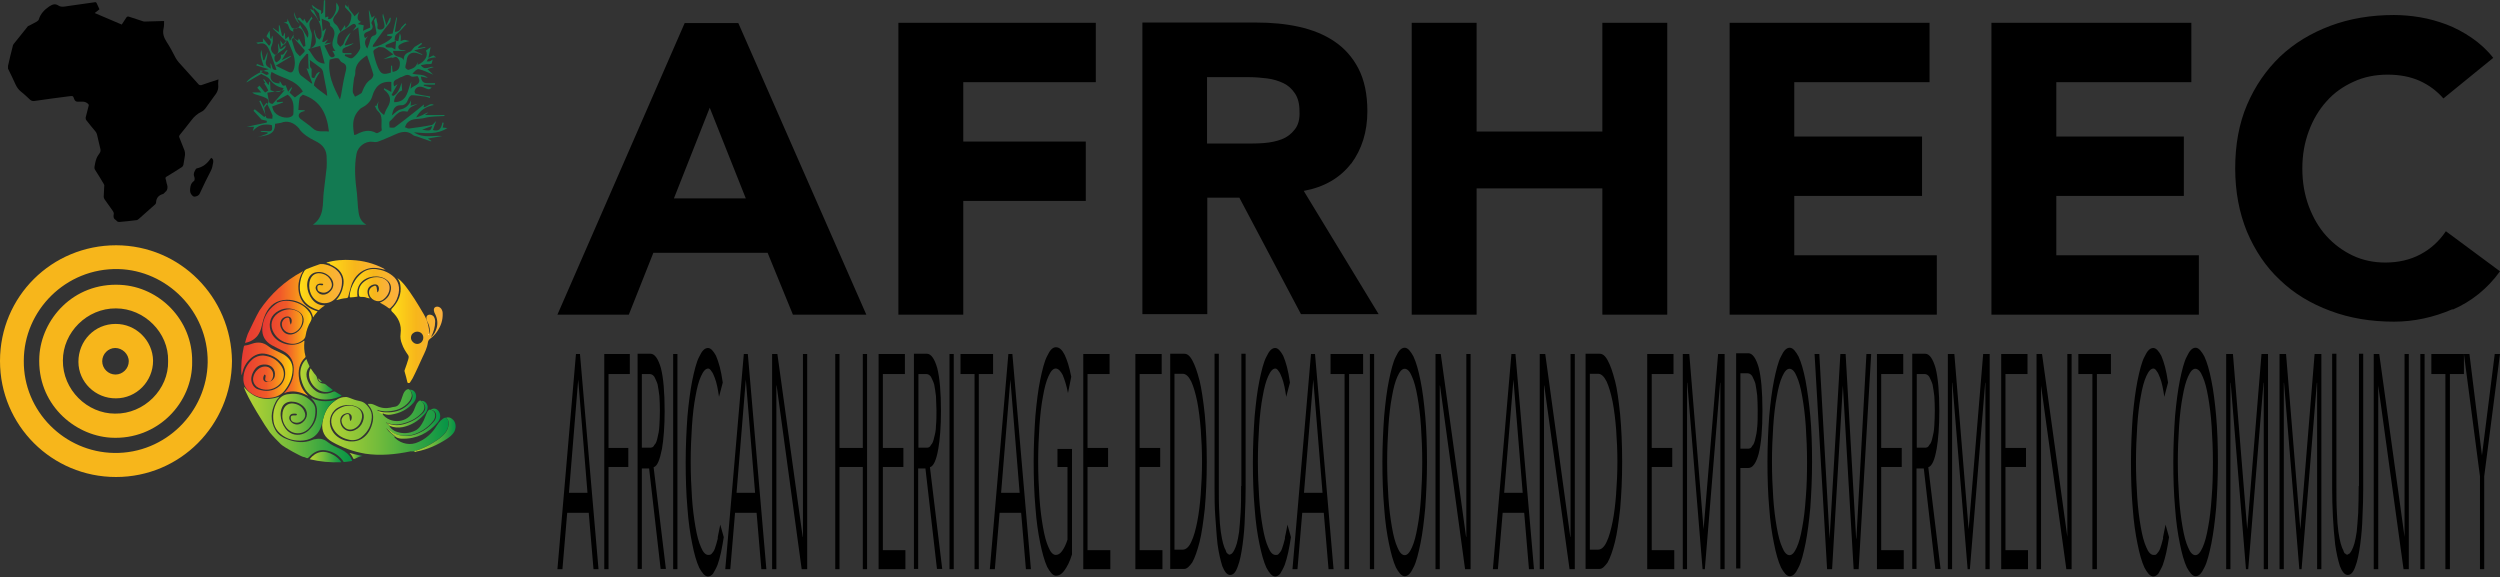 <?xml version="1.0" encoding="UTF-8"?>
<svg id="Layer_1" data-name="Layer 1" xmlns="http://www.w3.org/2000/svg" xmlns:xlink="http://www.w3.org/1999/xlink" viewBox="0 0 99.79 23.05">
  <rect x="0" y="0" width="99.79" height="23.05" fill="#333333" stroke="none"/>
  <defs>
    <linearGradient id="linear-gradient" x1="12.88" y1="1074.76" x2="17.91" y2="1074.76" gradientTransform="translate(0 -1057.92)" gradientUnits="userSpaceOnUse">
      <stop offset="0" stop-color="#b7d433"/>
      <stop offset=".14" stop-color="#a4cd35"/>
      <stop offset=".43" stop-color="#74bc3b"/>
      <stop offset=".83" stop-color="#27a043"/>
      <stop offset="1" stop-color="#059447"/>
    </linearGradient>
    <linearGradient id="linear-gradient-2" x1="9.72" y1="1074.86" x2="14.05" y2="1074.86" gradientTransform="translate(0 -1057.92)" gradientUnits="userSpaceOnUse">
      <stop offset="0" stop-color="#b7d433"/>
      <stop offset=".14" stop-color="#a4cd35"/>
      <stop offset=".43" stop-color="#74bc3b"/>
      <stop offset=".83" stop-color="#27a043"/>
      <stop offset="1" stop-color="#059447"/>
    </linearGradient>
    <linearGradient id="linear-gradient-3" x1="10.48" y1="1071.82" x2="12.44" y2="1071.82" gradientTransform="translate(0 -1057.92)" gradientUnits="userSpaceOnUse">
      <stop offset="0" stop-color="#e63933"/>
      <stop offset=".49" stop-color="#f15a29"/>
      <stop offset="1" stop-color="#fed20d"/>
    </linearGradient>
    <linearGradient id="linear-gradient-4" x1="15.6" y1="1071.12" x2="17.68" y2="1071.12" gradientTransform="translate(0 -1057.92)" gradientUnits="userSpaceOnUse">
      <stop offset="0" stop-color="#ffde17"/>
      <stop offset=".49" stop-color="#f7b61b"/>
      <stop offset="1" stop-color="#fbb040"/>
    </linearGradient>
    <linearGradient id="linear-gradient-5" x1="9.63" y1="1072.7" x2="11.68" y2="1072.7" gradientTransform="translate(0 -1057.92)" gradientUnits="userSpaceOnUse">
      <stop offset="0" stop-color="#e63933"/>
      <stop offset=".49" stop-color="#f15a29"/>
      <stop offset="1" stop-color="#fed20d"/>
    </linearGradient>
    <linearGradient id="linear-gradient-6" x1="10.91" y1="1074.57" x2="13.38" y2="1074.57" gradientTransform="translate(0 -1057.92)" gradientUnits="userSpaceOnUse">
      <stop offset="0" stop-color="#b7d433"/>
      <stop offset=".14" stop-color="#a4cd35"/>
      <stop offset=".43" stop-color="#74bc3b"/>
      <stop offset=".83" stop-color="#27a043"/>
      <stop offset="1" stop-color="#059447"/>
    </linearGradient>
    <linearGradient id="linear-gradient-7" x1="11.97" y1="1069.38" x2="13.65" y2="1069.38" gradientTransform="translate(0 -1057.92)" gradientUnits="userSpaceOnUse">
      <stop offset="0" stop-color="#ffde17"/>
      <stop offset=".49" stop-color="#f7b61b"/>
      <stop offset="1" stop-color="#fbb040"/>
    </linearGradient>
    <linearGradient id="linear-gradient-8" x1="9.76" y1="1070.18" x2="12.68" y2="1070.18" gradientTransform="translate(0 -1057.92)" gradientUnits="userSpaceOnUse">
      <stop offset="0" stop-color="#e63933"/>
      <stop offset=".49" stop-color="#f15a29"/>
      <stop offset="1" stop-color="#fed20d"/>
    </linearGradient>
    <linearGradient id="linear-gradient-9" x1="13.04" y1="1069.1" x2="15.36" y2="1069.1" gradientTransform="translate(0 -1057.92)" gradientUnits="userSpaceOnUse">
      <stop offset="0" stop-color="#ffde17"/>
      <stop offset=".49" stop-color="#f7b61b"/>
      <stop offset="1" stop-color="#fbb040"/>
    </linearGradient>
    <linearGradient id="linear-gradient-10" x1="13.95" y1="1069.44" x2="15.93" y2="1069.44" gradientTransform="translate(0 -1057.92)" gradientUnits="userSpaceOnUse">
      <stop offset="0" stop-color="#ffde17"/>
      <stop offset=".49" stop-color="#f7b61b"/>
      <stop offset="1" stop-color="#fbb040"/>
    </linearGradient>
    <linearGradient id="linear-gradient-11" x1="14.32" y1="1069.46" x2="15.54" y2="1069.46" gradientTransform="translate(0 -1057.92)" gradientUnits="userSpaceOnUse">
      <stop offset="0" stop-color="#ffde17"/>
      <stop offset=".49" stop-color="#f7b61b"/>
      <stop offset="1" stop-color="#fbb040"/>
    </linearGradient>
    <linearGradient id="linear-gradient-12" x1="11.98" y1="1073.06" x2="13.64" y2="1073.06" gradientTransform="translate(0 -1057.92)" gradientUnits="userSpaceOnUse">
      <stop offset="0" stop-color="#b7d433"/>
      <stop offset=".14" stop-color="#a4cd35"/>
      <stop offset=".43" stop-color="#74bc3b"/>
      <stop offset=".83" stop-color="#27a043"/>
      <stop offset="1" stop-color="#059447"/>
    </linearGradient>
    <linearGradient id="linear-gradient-13" x1="16.54" y1="1075.27" x2="18.18" y2="1075.27" gradientTransform="translate(0 -1057.92)" gradientUnits="userSpaceOnUse">
      <stop offset="0" stop-color="#b7d433"/>
      <stop offset=".14" stop-color="#a4cd35"/>
      <stop offset=".43" stop-color="#74bc3b"/>
      <stop offset=".83" stop-color="#27a043"/>
      <stop offset="1" stop-color="#059447"/>
    </linearGradient>
    <linearGradient id="linear-gradient-14" x1="12.36" y1="1076.17" x2="13.63" y2="1076.17" gradientTransform="translate(0 -1057.92)" gradientUnits="userSpaceOnUse">
      <stop offset="0" stop-color="#b7d433"/>
      <stop offset=".14" stop-color="#a4cd35"/>
      <stop offset=".43" stop-color="#74bc3b"/>
      <stop offset=".83" stop-color="#27a043"/>
      <stop offset="1" stop-color="#059447"/>
    </linearGradient>
    <linearGradient id="linear-gradient-15" x1="12.33" y1="1073.09" x2="13.28" y2="1073.09" gradientTransform="translate(0 -1057.92)" gradientUnits="userSpaceOnUse">
      <stop offset="0" stop-color="#b7d433"/>
      <stop offset=".14" stop-color="#a4cd35"/>
      <stop offset=".43" stop-color="#74bc3b"/>
      <stop offset=".83" stop-color="#27a043"/>
      <stop offset="1" stop-color="#059447"/>
    </linearGradient>
    <linearGradient id="linear-gradient-16" x1="15.43" y1="1074.83" x2="17.55" y2="1074.83" gradientTransform="translate(0 -1057.92)" gradientUnits="userSpaceOnUse">
      <stop offset="0" stop-color="#b7d433"/>
      <stop offset=".14" stop-color="#a4cd35"/>
      <stop offset=".43" stop-color="#74bc3b"/>
      <stop offset=".83" stop-color="#27a043"/>
      <stop offset="1" stop-color="#059447"/>
    </linearGradient>
    <linearGradient id="linear-gradient-17" x1="15.44" y1="1074.45" x2="17.08" y2="1074.45" gradientTransform="translate(0 -1057.92)" gradientUnits="userSpaceOnUse">
      <stop offset="0" stop-color="#b7d433"/>
      <stop offset=".14" stop-color="#a4cd35"/>
      <stop offset=".43" stop-color="#74bc3b"/>
      <stop offset=".83" stop-color="#27a043"/>
      <stop offset="1" stop-color="#059447"/>
    </linearGradient>
    <linearGradient id="linear-gradient-18" x1="15.08" y1="1073.98" x2="16.6" y2="1073.98" gradientTransform="translate(0 -1057.92)" gradientUnits="userSpaceOnUse">
      <stop offset="0" stop-color="#b7d433"/>
      <stop offset=".14" stop-color="#a4cd35"/>
      <stop offset=".43" stop-color="#74bc3b"/>
      <stop offset=".83" stop-color="#27a043"/>
      <stop offset="1" stop-color="#059447"/>
    </linearGradient>
    <linearGradient id="linear-gradient-19" x1="13.95" y1="1076.12" x2="14.48" y2="1076.12" gradientTransform="translate(0 -1057.92)" gradientUnits="userSpaceOnUse">
      <stop offset="0" stop-color="#b7d433"/>
      <stop offset=".14" stop-color="#a4cd35"/>
      <stop offset=".43" stop-color="#74bc3b"/>
      <stop offset=".83" stop-color="#27a043"/>
      <stop offset="1" stop-color="#059447"/>
    </linearGradient>
    <linearGradient id="linear-gradient-20" x1="12.7" y1="1073.1" x2="12.87" y2="1073.1" gradientTransform="translate(0 -1057.92)" gradientUnits="userSpaceOnUse">
      <stop offset="0" stop-color="#b7d433"/>
      <stop offset=".14" stop-color="#a4cd35"/>
      <stop offset=".43" stop-color="#74bc3b"/>
      <stop offset=".83" stop-color="#27a043"/>
      <stop offset="1" stop-color="#059447"/>
    </linearGradient>
    <linearGradient id="linear-gradient-21" x1="15.36" y1="1068.68" x2="15.39" y2="1068.68" gradientTransform="translate(0 -1057.92)" gradientUnits="userSpaceOnUse">
      <stop offset="0" stop-color="#ffde17"/>
      <stop offset=".49" stop-color="#f7b61b"/>
      <stop offset="1" stop-color="#fbb040"/>
    </linearGradient>
    <linearGradient id="linear-gradient-22" x1="16.39" y1="1075.98" x2="16.42" y2="1075.98" gradientTransform="translate(0 -1057.92)" gradientUnits="userSpaceOnUse">
      <stop offset="0" stop-color="#b7d433"/>
      <stop offset=".14" stop-color="#a4cd35"/>
      <stop offset=".43" stop-color="#74bc3b"/>
      <stop offset=".83" stop-color="#27a043"/>
      <stop offset="1" stop-color="#059447"/>
    </linearGradient>
    <linearGradient id="linear-gradient-23" x1="13.01" y1="1068.4" x2="13.04" y2="1068.4" gradientTransform="translate(0 -1057.92)" gradientUnits="userSpaceOnUse">
      <stop offset="0" stop-color="#ffde17"/>
      <stop offset=".49" stop-color="#f7b61b"/>
      <stop offset="1" stop-color="#fbb040"/>
    </linearGradient>
  </defs>
  <path d="M17.25,5.03c-.15.06-.28.1-.4.15.33.04.34.04.4-.15Z" fill="none"/>
  <path d="M10.68,2.86c-.09-.03-.19-.04-.29-.06,0,.02-.01.03-.01.05.08.04.16.09.25.13.03,0,.07-.02.11-.03-.02-.03-.03-.08-.06-.09Z" fill="none"/>
  <path d="M15.08,2.73c.12.26.21.28.51.2,0-.09.01-.18.01-.28h.04c.01.08.02.16.02.25.26-.03.3-.2.29-.39-.01-.07-.07-.16-.13-.2-.04-.03-.13.02-.19.03v-.02c-.11.02-.21.05-.32.07,0,0,0,0-.01,0,.11-.05.22-.11.39-.19-.14-.11-.25-.2-.37-.27-.05-.03-.16-.05-.2-.02-.09.07-.27.09-.23.26.06.19.11.39.19.57Z" fill="none"/>
  <path d="M14.19,2.92c0,.07-.04.14-.05.2-.02.17-.05.34-.05.51,0,.07.06.14.09.21.08-.04.16-.08.24-.13.03-.02.04-.06.06-.1.07-.18.16-.34.33-.46.06-.04.11-.15.1-.21-.07-.25-.16-.49-.25-.75-.27.19-.5.38-.47.73Z" fill="none"/>
  <path d="M13.59,1.85s.12-.09.14-.14c.05-.17.14-.31.28-.43l-.24.48s.02.03.03.04c.11-.03.22-.07.33-.1-.06.06-.13.09-.21.12s-.16.06-.22.11c-.03.02-.03.09-.02.14,0,.02.07.03.11.03h.25v.05h-.25s-.01.04-.02.06c.09.04.17.1.26.1.11,0,.37-.32.36-.44-.02-.26-.05-.52-.08-.8-.09.06-.16.1-.22.14.05-.06.09-.12.14-.18-.04-.12-.11-.11-.2-.05-.12.08-.24.17-.37.24-.18.1-.2.26-.18.43,0,.08.07.14.11.2Z" fill="none"/>
  <path d="M12.53,3.43c.14.14.32.26.52.41-.01-.09-.01-.15-.02-.21-.05-.26-.09-.51-.15-.77-.01-.04-.04-.09-.07-.12-.15-.12-.31-.23-.46-.34.03.11-.04.27.08.36v.33l.1.04c.04-.06.07-.13.09-.17.04-.04.07-.06.1-.08.01,0,.02,0,.03,0-.06.09-.13.18-.17.28-.03.09-.09.23-.05.26Z" fill="none"/>
  <path d="M12.08,3.77s-.13.08-.13.13c-.03.16-.03.32-.05.48.08,0,.16,0,.23.01.01,0,.03.02.04.03-.05.02-.1.03-.14.04-.13.05-.16.19-.05.27.16.13.34.24.49.38.2.18.42.1.64.12-.07-.7-.33-1.23-1.03-1.46Z" fill="none"/>
  <path d="M15.71,3.44s.1-.06.14-.09c-.08.15-.16.29-.24.43.02,0,.05.03.07.04.2-.11.26-.32.33-.53.01.1.01.2.02.31-.14.03-.35.34-.31.47.56,0,.52-.49.68-.83-.01.1-.02.19-.03.29.13-.15.51-.16.28-.5-.08,0-.21.04-.27,0-.15-.12-.26-.02-.38.04-.06.03-.13.06-.2.08-.12.06-.13.16-.09.3Z" fill="none"/>
  <path d="M15.62,3.27c-.43-.04-.65.18-.76.57-.06.21-.21.36-.42.46-.06.03-.12.09-.16.15-.23.28-.21.61-.14.94.03-.01.06-.01.08-.02.26-.14.51-.22.8-.06.04.02.23-.09.22-.12-.05-.25.09-.54-.16-.76-.06-.05-.08-.14-.12-.21.02,0,.04.01.06.01.03-.06.07-.12.1-.19-.09.25.02.42.21.55.04-.1.07-.2.13-.29.18-.29.14-.51-.13-.72-.01,0-.01-.04-.01-.06.09.05.17.09.29.15.01-.17.01-.29,0-.4Z" fill="none"/>
  <path d="M15.63,1.89s.08.04.14.08c.01-.13.02-.21.03-.35-.16.06-.29.11-.42.17,0,.03.01.06.01.08.07,0,.14.02.24.02Z" fill="none"/>
  <path d="M11.66,4.64s.06-.06.06-.09c.01-.28.05-.57-.23-.77-.15.08-.29.16-.44.24.01.02.02.04.02.06.07-.01.15-.02.22-.02.01.01.01.02.02.03-.14.05-.29.11-.44.16.02.08.03.11.05.15.1.24.51.38.74.24Z" fill="none"/>
  <path d="M10.89,4.14c.16-.16.3-.34.47-.54-.25.03-.45.06-.69.09.02.1.04.25.08.39,0,.04.12.08.14.06Z" fill="none"/>
  <path d="M10.64,4.09c-.05.08-.1.12-.1.15.02.15.03.31.09.45.01.04.16.03.24.04,0-.06.02-.12,0-.17-.06-.14-.14-.29-.23-.47Z" fill="none"/>
  <path d="M11.81.7c.17.3.33.56.47.81.09-.22-.03-.48-.47-.81Z" fill="none"/>
  <path d="M11.97,2.24l.18-.18s0-.02.01-.07c-.14-.15-.28-.32-.43-.48,0,0-.01,0-.01,0h0s-.05.03-.07.05c.05.16.09.32.15.47.03.09.11.15.17.22Z" fill="none"/>
  <path d="M11.39,3.4c.03.07.06.15.1.26.07-.09.11-.13.14-.18.01,0,.02,0,.02.02-.03.06-.07.13-.1.2.08.07.15.13.21.19.11-.08.21-.16.32-.24-.29-.48-.83-.52-1.25-.78-.12.28.02.46.32.46v-.09c.1.05.09.25.24.16Z" fill="none"/>
  <path d="M12.23,2.16l-.21.24c-.14.16-.15.5-.02.62.13.11.28.21.42.32.01,0,.03,0,.04,0-.08-.21-.16-.42-.24-.62,0,0,.02,0,.03.02.02,0,.03.02.06.04-.01-.22-.02-.42-.03-.62-.01,0-.03,0-.05,0Z" fill="none"/>
  <path d="M13.58,3.97c.02-.07.03-.14.05-.21.05-.28.09-.56.16-.83.04-.18.11-.35-.13-.44-.05-.02-.07-.09-.11-.13-.03-.03-.09-.05-.13-.04-.09,0-.17.04-.25.06-.09.58.14,1.08.41,1.59Z" fill="none"/>
  <path d="M11.03,2.51c.06-.05.13-.09.16-.15.03-.05.01-.13.01-.16.16.05.15-.17.27-.18-.07.12-.14.24-.23.4.15-.07.25-.12.35-.17,0,0,.01.02.01.03-.18.11-.37.22-.6.36.21.1.36.18.51.25.11.05.18,0,.21-.11.14-.41-.09-.75-.23-1.11-.01-.02-.04-.03-.06-.04l-.24.3s.03.03.04.04c.06-.05.11-.09.17-.14-.01.06-.04.12-.08.15-.11.08-.24.15-.34.25-.04.04-.03.15-.03.23,0,0,.07.05.08.05Z" fill="none"/>
  <path d="M11.89,1.64c.02-.06.04-.1.04-.1.06.1.12.22.18.34.03,0,.06-.02.08-.03-.02-.16-.01-.34-.06-.49-.04-.11-.1-.26-.27-.24-.06,0-.12.04-.16.06.01.1.01.2.02.34,0,0,0,0,.01,0,.03,0,.09.06.16.11Z" fill="none"/>
  <path d="M12.73.53h0c-.07-.07-.13-.14-.2-.21-.01,0-.03.02-.04.03.08.17.16.33.24.5.02,0,.04,0,.06-.02-.02-.1-.04-.2-.06-.3Z" fill="none"/>
  <path d="M12.96,2.54c-.06-.25-.12-.47-.18-.71-.18.05-.31.08-.48.13.21.25.26.55.66.58Z" fill="none"/>
  <path d="M13.02,1.11c-.05.18-.11.36-.16.53.02,0,.04,0,.06.02.05-.03.1-.06.18-.11-.06.07-.09.11-.14.18.09-.02.15-.03.21-.04.04,0,.04,0,.01.02-.08.03-.16.06-.23.09.07.14.12.26.18.37.02.04.07.09.11.1s.12-.04.12-.06c0-.05-.03-.1-.06-.15-.01-.02-.02-.03-.04-.05.04,0,.06,0,.13,0-.18-.18-.13-.36-.07-.53.09-.3.1-.3-.14-.47.02-.23-.2-.2-.34-.31.02.2.03.36.04.51.06-.03.1-.07.14-.11Z" fill="none"/>
  <path d="M6.63,7.64c.06-.08.07-.17.04-.27-.03-.07-.03-.15-.06-.23-.01-.05,0-.07.04-.09.2-.12.41-.25.61-.38.03-.02.05-.05.06-.09.02-.1.03-.2.05-.3.03-.13.02-.24-.04-.36-.06-.14-.11-.29-.17-.43-.02-.04-.01-.07.02-.11.15-.19.31-.38.46-.58.11-.15.25-.27.42-.35.05-.02.09-.07.13-.11.12-.17.24-.34.36-.5.11-.13.18-.27.16-.45-.01-.07.01-.14.01-.22-.24.08-.47.15-.69.23-.04,0-.07,0-.1-.03-.21-.24-.43-.47-.64-.71-.1-.11-.21-.22-.28-.35-.11-.22-.23-.44-.36-.64-.11-.17-.17-.34-.12-.54.02-.09.02-.19.02-.29h-.05c-.24,0-.47.02-.71.02-.04,0-.07,0-.11-.02-.19-.06-.37-.12-.55-.18-.04,0-.06,0-.08.03-.06.1-.13.19-.19.29-.36-.15-.71-.3-1.08-.46.07-.05.13-.1.19-.15-.04-.08-.07-.16-.11-.24-.02-.04-.04-.05-.08-.04-.35.05-.71.1-1.06.15-.13.02-.27.06-.39-.02-.14-.09-.24-.04-.37.04-.19.13-.34.29-.41.51,0,.03-.05.07-.08.09-.1.06-.21.11-.32.17-.03,0-.05.03-.07.06-.18.22-.35.44-.53.66-.02.03-.04.06-.04.09-.07.26-.13.53-.19.79,0,.03,0,.08,0,.11.1.21.21.42.3.63.05.11.12.21.22.29.13.1.24.21.36.32.06.05.11.06.18.05.47-.07.93-.13,1.4-.19.14-.02.14,0,.18.11q.04.12.16.11c.13,0,.27-.03.39.08.03.03.04.04.03.08-.04.16-.08.31-.12.47,0,.03,0,.07.02.1.12.16.25.31.38.47.02.03.04.06.05.1.05.2.09.4.14.6.01.06,0,.1-.03.15-.05.07-.1.14-.13.22-.04.11-.06.22-.08.34,0,.03,0,.07.02.1.12.19.24.38.35.57.02.03.03.06.02.1,0,.14-.02.27-.02.41,0,.03.01.07.03.1.11.16.23.32.34.48.02.03.04.08.03.12-.02.1-.01.18.08.23.01,0,.02.02.03.03.03.04.07.05.12.05.22-.02.44-.04.66-.07.04,0,.08-.02.11-.05.21-.19.42-.37.63-.56.03-.02.06-.06.06-.1.01-.19.11-.29.29-.34.03-.02.07-.07.1-.1Z"/>
  <path d="M7.59,7.53c-.01.11,0,.19.08.27.05.05.08.06.15.04.09-.02.14-.07.17-.15.13-.29.27-.57.42-.86.06-.11.08-.23.1-.35.01-.08,0-.14-.08-.18-.01.02-.03.03-.04.05-.13.19-.3.32-.53.37-.02,0-.04.02-.05.04-.05.09-.1.17-.06.28.01.03.02.06.02.1,0,.03-.01.06-.02.08-.12.08-.15.19-.16.31Z"/>
  <path d="M13.83.15s.02-.07.03-.11c-.02.04-.03.08-.03.11Z" fill="#137a52"/>
  <path d="M11.96,5.17c.15.19.38.34.61.45.32.15.48.36.47.71,0,.12.01.23,0,.35-.04.34-.08.68-.12,1.01-.05.45.04.95-.43,1.28h2.13c-.3-.18-.3-.44-.33-.69-.02-.18-.02-.36-.04-.54-.07-.53-.12-1.06-.02-1.6.05-.28.34-.51.62-.48.08.01.17.02.25-.01.17-.06.34-.14.51-.21.29-.13.58-.3.89-.04.04.03.1.03.15.05.18.06.36.13.54.19.01,0,.02-.01.04-.01-.05-.03-.09-.06-.15-.1.22-.04.4-.07.57-.1-.36-.04-.74.11-1.13-.15.48.04.92.1,1.34-.17-.08-.01-.14-.01-.19-.02.01-.05.03-.12.04-.19-.02,0-.03-.01-.05-.01-.06.29-.15.36-.38.3.04-.11.08-.22.13-.36-.08.07-.12.15-.18.16-.3.06-.6.1-.9.14-.05.01-.11-.04-.17-.05.03-.06.05-.13.1-.18.19-.2.45-.13.68-.19.25-.07.53-.06.8-.08v-.04h-.78c.06-.05.1-.07.14-.1-.1.01-.17.07-.25.11s-.16.06-.24.09c.16-.3.4-.44.71-.5-.15-.11-.27.09-.41.09.01-.05.01-.09.01-.11-.11.09-.21.18-.32.26-.28.22-.55.44-.84.65-.05.03-.14.01-.21.01,0-.09-.03-.22.01-.25.2-.16.32-.46.65-.39.02.01.07,0,.07-.01.06-.19.25-.21.39-.3-.09.03-.18.05-.28.08.01-.07.01-.12.02-.22-.09.21-.23.33-.43.37-.06.01-.11.06-.16.09-.06.05-.12.1-.18.15.05-.21.09-.42.37-.41.14.01.23-.09.28-.23.02-.07.09-.16.14-.17.17,0,.33.03.5.05.08,0,.15.04.23.06,0-.02.01-.04.01-.06-.19-.03-.39-.06-.58-.11-.02,0-.05-.08-.04-.11.05-.16.19-.21.36-.14.11.04.22.14.32,0-.1-.02-.21-.04-.32-.07,0,0,.01-.03.01-.04h.44s0-.04.01-.06c-.1,0-.2,0-.31,0-.18,0-.24-.09-.26-.27.1.02.19.04.28.06-.18-.17-.41-.11-.62-.17.08-.08.18-.2.26-.18.18.04.35.13.57.22-.08-.08-.15-.14-.23-.22.09-.03.17-.06.25-.08-.15-.07-.34.18-.51-.08.09-.02.15-.03.22-.04.09,0,.17,0,.21-.02.02-.07.03-.12.04-.16-.04.02-.08.06-.13.07-.03,0-.08,0-.11,0,.03-.04.04-.09.08-.11.08-.03.16-.04.24-.05.02,0,.04,0,.06,0-.04-.03-.08-.05-.11-.08-.05.02-.11.06-.2.1.03-.17.06-.29.09-.43-.08.06-.13.1-.19.14.11.19-.03.44-.33.57,0-.04-.01-.07-.01-.11-.03.21-.2.26-.36.31-.03,0-.12-.06-.12-.1,0-.09.04-.17.05-.26.01-.26.2-.39.45-.3.05.02.11.04.17.06,0,0,.01-.02.01-.02-.1-.05-.2-.1-.33-.16.17-.04.31-.08.45-.11,0,0,0-.02-.01-.03-.09.02-.18.03-.27.05,0,0-.01-.03-.01-.04.05-.04.11-.09.16-.13-.01,0-.02-.02-.03-.04-.09.05-.18.11-.27.16-.06.05-.11.17-.2.2-.16.06-.25.15-.23.34-.08-.21-.42-.07-.43-.38h.52s-.09-.04-.14-.03c-.12,0-.18-.05-.17-.15.01-.05.1-.1.17-.13.07-.04.16-.05.27-.08-.09-.02-.14-.05-.19-.05s-.1.03-.16.05c.01-.06.01-.12.01-.18,0-.03-.01-.05-.04-.14-.03.14-.04.22-.06.32-.05,0-.1-.02-.15-.03.02-.21.02-.2.16-.32.11-.1.21-.22.31-.33-.01,0-.03-.02-.04-.03l-.15.15c-.05.1-.1.19-.27.19.03-.2.06-.39.09-.57h-.03c-.05.22-.1.44-.15.64-.08,0-.15.03-.22.04,0,.02.01.03.01.05.06,0,.13.02.2.03-.06.16-.57.42-.78.41,0-.02,0-.05.01-.07.13-.19.26-.37.4-.56.08-.11.18-.22.26-.33.04-.05.04-.13.05-.2h-.04c-.04.09-.08.18-.14.3-.05-.19-.09-.33-.13-.47-.03.07-.02.13,0,.19.02.07.03.15.05.22.04.15-.04.23-.17.23-.17,0-.08-.14-.1-.22-.02-.09-.04-.18-.06-.27-.03.04-.06.09-.08.12.04.18.07.34.1.5,0,.03-.04.09-.08.1-.14.03-.16.13-.19.25-.02.09-.06.17-.1.28-.13-.19-.12-.35.04-.5-.04.03-.09.05-.13.08-.07-.13-.04-.2.09-.25.15-.06.29-.13.17-.34-.02-.03.04-.11.07-.17.01-.03.03-.07.06-.14-.06.04-.09.06-.12.09-.04-.1-.07-.2-.1-.29-.01,0-.01,0-.02,0,.02.22.04.43.06.68-.08.03-.16.07-.29.13.02-.12.02-.19.03-.22-.07-.02-.14-.03-.24-.05.07-.05.09-.07.13-.09-.15-.05-.18-.18-.07-.4-.09.08-.14.13-.19.18-.08-.16-.27-.27-.25-.46-.01.03-.02.07-.03.1-.03-.04-.06-.08-.08-.11-.01.05-.02.1-.02.1.1.13.26.24.26.34-.01.18-.07.38-.24.51-.01-.07-.02-.11-.02-.13-.05.07-.11.16-.18.27-.07-.12-.1-.22-.16-.27-.22-.16-.13-.3,0-.45.05-.06.1-.16.1-.24,0-.07-.07-.15-.1-.21,0,.04-.02.11-.01.17.02.16-.11.42-.24.49-.02,0-.06,0-.09,0,.01-.03.01-.06.02-.08,0,0-.01-.02-.01-.02-.05,0-.09.03-.12.04v-.69h-.05l-.03.48s-.05.05-.08.07c-.03-.05.06-.14-.07-.17-.11-.03-.2-.13-.31-.2.03.08.06.14.09.24-.07-.04-.11-.06-.15-.08.03.05.04.1.07.13.27.27.42.58.38.97-.01.05-.05.09-.08.13-.04-.04-.1-.07-.12-.12-.04-.09-.06-.2-.09-.29-.04.26.26.56-.16.77.02-.09.03-.16.04-.23.01-.13.05-.27.02-.39-.07-.21-.18-.4.03-.58,0,0-.01-.02-.03-.08-.07.1-.12.18-.19.27-.05-.08-.08-.13-.11-.19-.01.04-.02.06-.03.09-.09,0-.12-.27-.26-.03-.04-.12-.08-.22-.11-.32-.01.22.1.37.24.5-.05.17-.19.18-.29.15-.07-.02-.1-.15-.15-.24-.03-.05-.05-.1-.07-.15.01.1.01.17-.15.14.08.05.15.06.17.1.05.1.05.23.19.27.02,0,.05.1.03.13-.03.08-.08.15-.14.26-.02-.09-.04-.15-.05-.19-.03.03-.07.06-.13.12-.01-.12-.02-.19-.02-.28-.03.06-.05.1-.06.14-.02,0-.04,0-.05,0-.03-.14-.07-.28-.1-.42-.01,0-.02,0-.03,0v.27c-.1-.07-.16-.11-.22-.16l-.02.02c.18.17.36.34.55.52-.03.04-.07.09-.12.14-.06-.08-.1-.14-.13-.19.01.11.02.22.03.34h-.05c-.02-.07-.03-.14-.05-.23-.07.17.1.37-.14.47-.14-.1-.21-.23-.13-.38.06-.13.04-.24.03-.36,0,0-.01,0-.02-.02-.01.04-.02.07-.02.11h-.05c-.01-.12-.02-.23-.03-.32-.03.04-.06.11-.12.22.01.08.3.16.1.39-.09-.11-.17-.21-.25-.31,0,.05.01.1.01.15-.08,0-.16.02-.27.03.04.03.07.06.08.05.31-.09.39.13.48.35.08.23.16.45.25.69-.23.03-.14-.19-.25-.27.01.08.02.15.02.22-.06-.04-.12-.07-.16-.11-.03-.04-.05-.11-.04-.16.03-.1.07-.26.07-.4-.05.12-.09.22-.13.33h-.04c-.03-.13-.05-.26-.08-.41-.07.23.03.42.1.66-.12-.04-.2-.07-.27-.1l-.03.06c.15.05.3.09.5.15-.3.05-.88.42-.89.53.18-.11.38-.22.59-.34.09.06.25.1.33.21.14.19.31.31.54.35.01,0,.01.02.02.03-.16.2-.34.12-.52.06-.01-.12-.01-.23-.02-.34h-.03s-.02.09-.03.14c-.07-.09-.12-.16-.18-.24-.01,0-.02,0-.03.02.03.04.05.09.08.13-.04,0-.06.02-.05,0,.06.09.12.19.17.3,0,0-.12.09-.13.08-.08-.09-.16-.19-.22-.27-.01,0-.05.04-.09.08.05.06.1.12.16.19h-.36s.07.06.11.07c.15.05.3.08.43.15.11.05.16.15.04.26-.04.04-.07.1-.1.14l-.15-.3s-.03.02-.05.02c.09.2.18.39.26.59-.02.02-.04.03-.06.05-.13-.11-.26-.21-.38-.31-.01.01-.04.04-.05.06.1.11.21.23.32.35.05.01.13.03.21.05v.07c-.25.05-.5.11-.81.17h.3c-.02.06-.03.1-.05.17.22-.24.42-.3.76-.24.04.23,0,.27-.22.24-.07-.01-.15,0-.22,0,0,.01,0,.02.01.03.09.01.17.01.26.02v.05c-.07.03-.14.05-.21.08s-.14.05-.21.07c.31-.09.73-.05.72-.54.09-.01.16-.03.24-.04.24-.1.51-.03.74.25ZM17.25,5.03c-.06.2-.07.2-.4.15.12-.05.25-.1.4-.15ZM10.63,2.99c-.09-.04-.17-.09-.25-.13,0-.02.01-.03.01-.05.1.02.19.03.29.06.02,0,.04.06.05.09-.03,0-.07.04-.1.03ZM12.48,5.12c-.15-.14-.33-.25-.49-.38-.11-.09-.08-.22.05-.27.04-.02.09-.03.14-.04-.02-.01-.03-.03-.04-.03-.08,0-.16-.01-.23-.01.01-.16.02-.33.05-.48.01-.05.09-.09.13-.13.7.23.96.76,1.04,1.47-.24-.03-.46.05-.65-.13ZM12.73,2.87s-.06.05-.1.08c-.02.04-.05.11-.09.17-.01,0-.1-.02-.1-.04-.01-.11,0-.23,0-.33-.12-.09-.04-.25-.08-.36.15.11.31.22.46.34.03.03.06.08.07.12.05.25.1.51.15.77.01.06.01.12.02.21-.2-.15-.37-.26-.52-.41-.03-.03.03-.18.06-.26.05-.1.11-.19.17-.28h-.04ZM15.33,3.58c.27.21.31.43.13.72-.06.09-.09.19-.13.29-.19-.13-.31-.29-.21-.55-.03.06-.07.12-.1.19-.02,0-.04-.01-.06-.01.04.07.06.16.12.21.24.21.11.5.16.76.01.03-.18.15-.22.12-.29-.16-.54-.08-.8.06-.02.01-.05.01-.08.02-.06-.33-.09-.66.14-.94.05-.06.1-.12.16-.15.2-.1.36-.25.42-.46.11-.38.33-.61.76-.57v.4c-.12-.06-.2-.11-.29-.15,0,.02-.01.05,0,.06ZM16.02,3.08c.12-.05.23-.15.38-.04.06.05.19,0,.27,0,.22.34-.15.35-.28.5.01-.1.02-.19.03-.29-.16.34-.13.82-.68.83-.05-.14.16-.44.31-.47-.01-.11-.01-.21-.02-.31-.07.21-.13.42-.33.53-.02,0-.05-.03-.07-.04.08-.14.15-.28.24-.43-.04.03-.08.05-.14.09-.04-.14-.03-.24.12-.29.04-.03.11-.06.17-.09ZM15.81,1.63c-.01.14-.02.22-.03.35-.07-.04-.12-.07-.14-.08-.1,0-.17,0-.24-.02,0-.03-.01-.06-.01-.08.13-.06.26-.11.42-.17ZM15.13,1.88s.15,0,.2.02c.12.07.23.17.37.27-.17.08-.28.14-.39.19,0,0,0,0,.01,0,.11-.02.21-.05.32-.07v.02c.07,0,.15-.06.19-.03.06.04.12.13.13.2.01.19-.03.36-.29.39-.01-.09-.02-.17-.02-.25h-.04c0,.09-.01.19-.01.28-.3.09-.39.07-.51-.2-.08-.18-.14-.39-.18-.59-.05-.14.13-.17.22-.24ZM14.65,2.21c.09.26.18.5.25.75.02.06-.04.17-.1.21-.17.11-.26.28-.33.46-.01.04-.03.08-.06.1-.07.05-.16.09-.24.13-.03-.07-.09-.14-.09-.21,0-.17.03-.34.05-.51.01-.07.05-.14.05-.2-.02-.37.21-.56.47-.73ZM13.65,1.24c.13-.07.25-.16.37-.24.09-.06.16-.08.2.05-.05.06-.09.12-.14.18.06-.04.13-.08.22-.14.03.28.06.54.08.8.01.12-.26.44-.36.44-.09,0-.17-.07-.26-.1.01-.02.01-.04.02-.06h.25v-.05h-.25s-.11,0-.11-.03c-.01-.04,0-.12.02-.14.06-.05.14-.08.22-.11.07-.03.14-.06.21-.12-.11.03-.22.07-.33.1-.01,0-.02-.03-.03-.04l.24-.48c-.14.11-.23.25-.28.43-.02.06-.09.1-.14.14-.04-.06-.12-.11-.12-.18,0-.19.01-.35.19-.45ZM13.54,2.36s.06.11.11.13c.24.09.17.26.13.44-.07.27-.11.55-.16.83-.01.07-.03.14-.05.21-.27-.51-.5-1.01-.41-1.59.08-.02.16-.05.25-.06.05,0,.1,0,.13.04ZM13.18,1.03c.16.11.21.27.14.47-.05.17-.11.35.07.53-.07,0-.1,0-.13,0,.02.02.03.03.04.05.02.05.06.1.06.15,0,.02-.08.07-.12.06s-.09-.06-.11-.1c-.06-.12-.12-.24-.18-.37.08-.03.15-.06.23-.09.05-.02.05-.03-.01-.02-.06,0-.12.02-.21.04.05-.07.09-.11.14-.18-.08.05-.13.08-.18.11-.02,0-.04,0-.06-.02.05-.18.11-.36.16-.53-.04.04-.09.07-.14.12-.01-.15-.03-.31-.04-.51.15.1.36.07.34.3ZM12.73.85c-.08-.17-.16-.33-.24-.5.01,0,.03-.02.04-.03.07.07.13.14.2.21h0c.02.1.04.2.05.3-.01,0-.03,0-.05.02ZM12.78,1.83c.06.24.12.46.18.71-.4-.03-.45-.34-.66-.58.17-.05.31-.08.48-.13ZM12.32,2.77s-.05-.03-.06-.04c-.02,0-.03-.02-.03-.02.08.2.16.41.24.62-.01,0-.03,0-.04,0-.14-.11-.28-.21-.42-.32-.14-.12-.12-.46.02-.62l.21-.24s.04,0,.06,0c0,.2.01.4.02.62ZM11.81.7c.44.34.57.59.47.81-.15-.25-.3-.51-.47-.81ZM11.72,1.51h0c-.01-.14-.01-.24-.02-.34.04,0,.1-.05.16-.06.17-.02.24.13.27.24.05.15.04.32.06.49-.03,0-.06.02-.08.03-.06-.12-.13-.23-.18-.34,0,0-.01.04-.04.1-.07-.04-.13-.09-.17-.12.16.17.3.34.44.49-.01.04,0,.06-.01.07l-.18.18c-.06-.07-.14-.13-.18-.21-.06-.15-.1-.31-.15-.47.03-.03.05-.05.08-.06ZM10.99,2.21c.1-.1.23-.16.34-.25.04-.03.07-.08.08-.15-.06.05-.11.09-.17.14-.01,0-.03-.03-.04-.04.08-.1.16-.19.24-.3.02,0,.05.02.06.04.14.36.36.7.23,1.11-.04.12-.1.16-.21.11-.16-.07-.31-.15-.51-.25.24-.14.42-.25.6-.36,0,0-.01-.02-.01-.03-.1.05-.2.1-.35.17.09-.16.16-.27.23-.4-.12,0-.11.23-.27.18,0,.03.02.1-.01.16-.03.06-.1.11-.16.15,0,0-.07-.04-.07-.07-.02-.06-.03-.16.02-.21ZM11.16,3.24v.09c-.3,0-.44-.18-.32-.46.41.26.95.29,1.25.78-.11.09-.21.16-.32.24-.07-.06-.14-.12-.21-.19.04-.07.07-.14.1-.2-.01,0-.02,0-.02-.02-.04.05-.07.09-.14.18-.04-.11-.07-.19-.1-.26-.16.09-.15-.11-.24-.16ZM11.36,3.6c-.17.2-.32.38-.47.54-.02.02-.14-.02-.14-.05-.04-.14-.06-.29-.08-.39.24-.04.44-.06.69-.1ZM10.87,4.74c-.08-.01-.23,0-.24-.04-.05-.14-.07-.3-.09-.45,0-.03.04-.07.1-.15.09.18.17.33.23.48.02.03,0,.1,0,.16ZM10.91,4.4s-.02-.07-.05-.15c.15-.05.29-.11.44-.16-.01-.01-.01-.02-.02-.03-.07.01-.15.02-.22.02-.01-.02-.02-.04-.02-.06.15-.08.29-.16.44-.24.28.2.24.49.23.77,0,.03-.03.07-.06.09-.22.14-.63,0-.74-.24Z" fill="#137a52"/>
  <polygon points="11.73 1.52 11.72 1.51 11.72 1.51 11.73 1.52" fill="#137a52"/>
  <path d="M4.73,10.74c-2.09-.06-3.79,1.64-3.78,3.66,0,2,1.62,3.65,3.61,3.68,2.05.03,3.7-1.65,3.73-3.62.02-2.06-1.65-3.66-3.56-3.72ZM4.42,17.47c-1.47-.09-2.94-1.36-2.85-3.24.07-1.48,1.35-2.96,3.24-2.86,1.55.08,2.88,1.4,2.86,3.05.03,1.63-1.37,3.15-3.25,3.05Z" fill="none"/>
  <path d="M4.63,12.31c-1.16,0-2.11.97-2.12,2.08,0,1.16.97,2.11,2.08,2.12,1.16,0,2.15-.97,2.12-2.1.03-1.13-.95-2.09-2.08-2.1ZM4.63,15.9c-.81,0-1.49-.66-1.5-1.46,0-.83.65-1.5,1.48-1.51.81,0,1.49.66,1.49,1.47s-.65,1.5-1.47,1.5Z" fill="none"/>
  <path d="M4.61,13.88c-.28,0-.53.25-.52.53,0,.29.24.53.53.53s.54-.24.54-.53c-.01-.29-.26-.53-.55-.53Z" fill="none"/>
  <path d="M4.64,9.79c-2.58,0-4.64,2.05-4.64,4.62s2.07,4.63,4.63,4.63,4.61-2.06,4.63-4.63c-.03-2.55-2.06-4.61-4.62-4.62ZM4.56,18.08c-1.99-.03-3.63-1.67-3.61-3.68,0-2.01,1.68-3.71,3.78-3.66,1.91.05,3.58,1.66,3.56,3.72-.03,1.98-1.68,3.65-3.73,3.62Z" fill="#f7b61b"/>
  <path d="M4.81,11.37c-1.89-.1-3.16,1.38-3.24,2.86-.1,1.88,1.38,3.15,2.85,3.24,1.88.11,3.28-1.41,3.25-3.04.02-1.66-1.31-2.98-2.86-3.06ZM4.59,16.51c-1.11,0-2.09-.95-2.08-2.12,0-1.12.96-2.09,2.12-2.08,1.13,0,2.11.97,2.08,2.1.03,1.13-.96,2.12-2.12,2.1Z" fill="#f7b61b"/>
  <path d="M4.61,12.93c-.83,0-1.48.67-1.48,1.51,0,.81.68,1.47,1.5,1.46.82,0,1.48-.68,1.48-1.5-.01-.81-.69-1.48-1.5-1.47ZM4.61,14.95c-.29,0-.53-.24-.53-.53s.24-.53.52-.53.54.24.54.53-.24.53-.53.53Z" fill="#f7b61b"/>
  <g>
    <path d="M16.83,13.65c.09-.1.08-.26-.01-.35-.1-.09-.26-.08-.35.02s-.08.25.02.34c.09.1.25.09.34-.01Z" fill="none"/>
    <path d="M16.6,17.99c.25-.08.48-.19.7-.33.11-.07.22-.14.32-.23.17-.15.29-.32.28-.56,0-.08-.03-.15-.1-.2h-.01s-.01.02-.02,0c-.07.02-.13.07-.18.12-.11.11-.18.25-.28.38-.19.24-.43.42-.73.52-.33.1-.67-.04-.85-.25h.04c-.08-.09-.18-.15-.26-.23-.03-.04-.07-.08-.1-.12.07.05.14.11.21.16.14.08.28.12.44.14.3.03.57-.07.82-.22.16-.1.31-.23.42-.38.07-.09.1-.25.03-.35-.05-.07-.12-.08-.19-.09-.07.04-.09.11-.12.17-.04.09-.07.19-.11.27-.08.16-.17.31-.32.39-.26.13-.54.15-.82.03-.1-.05-.19-.12-.24-.23-.04-.04-.08-.07-.13-.12.36.16.7.07,1.03-.08.15-.07.28-.17.4-.29.15-.15.15-.35-.02-.48-.01,0-.02-.02-.03-.03h0c-.07.02-.1.07-.14.12-.05.09-.08.19-.12.28-.23.51-.94.58-1.27.13-.06-.05-.14-.07-.2-.15.11.04.22.05.32.06.32,0,.62-.06.87-.29.09-.09.16-.18.19-.3.03-.09-.04-.28-.13-.3-.11.02-.16.1-.2.19-.04.1-.07.21-.11.31-.05.12-.13.2-.26.21-.05,0-.09.02-.14.03-.19.04-.38.02-.56-.07-.07-.03-.14-.07-.22-.08h-.12v.02s.03.04.04.06c.15.18.19.39.15.62-.06.28-.18.53-.43.69-.35.22-.89.1-1.14-.24-.21-.28-.19-.66.05-.9s.68-.27.96-.09c.16.1.23.26.19.45-.03.15-.11.28-.23.37-.14.1-.29.15-.45.08-.15-.07-.23-.19-.25-.36-.01-.15.06-.26.2-.31.1-.04.18-.02.23.05.05.06.04.18-.02.25-.02-.03-.02-.06-.03-.09,0-.05-.01-.09-.02-.14-.01-.04-.04-.06-.09-.05-.11.02-.22.15-.22.26.01.21.23.47.53.31.17-.09.26-.25.29-.44.02-.18-.06-.33-.23-.41-.25-.11-.49-.06-.72.08-.26.16-.35.46-.22.74.12.25.33.4.6.47.21.06.41.03.58-.12.24-.2.36-.45.38-.76.01-.14-.03-.27-.11-.38-.09-.13-.2-.24-.37-.27-.15-.03-.3-.08-.44-.14-.05-.02-.1-.03-.16-.02-.09,0-.18.03-.26.07-.38.2-.57.53-.63.94-.05.35.09.61.39.78.41.23.85.39,1.32.47.6.09,1.2.03,1.79-.09.01-.02.02,0,.03,0h.02s.03-.02.05,0h.02s.02-.02.03,0h0s.05,0,.08-.02h0Z" fill="url(#linear-gradient)"/>
    <path d="M13.75,18.44c.08,0,.16-.02.24-.03s.08,0,.04-.08c-.08-.19-.24-.3-.41-.39-.19-.09-.39-.17-.56-.31-.14-.11-.3-.14-.47-.1-.05,0-.1.02-.15.04-.31.12-.62.09-.93-.02-.21-.07-.41-.19-.52-.39-.21-.37-.18-.74.01-1.11.04-.08.1-.15.16-.22-.56.2-1.04.08-1.43-.4.12.42.92,1.68,1.04,1.83.14.17.29.32.44.47.15.14.81.49.9.51.04,0,.08.02.12.04s.07,0,.1-.03c.17-.19.38-.31.64-.28.29.04.53.17.71.41.02.05.04.06.07.06Z" fill="url(#linear-gradient-2)"/>
    <path d="M11.56,15.39c-.06.11-.14.22-.23.31.34-.15.66-.06.97.1-.2-.18-.32-.41-.36-.67-.05-.32-.01-.62.24-.86.02-.02.02-.04.01-.06-.05-.19-.06-.38-.04-.57,0,0,.01-.03-.01-.04-.02,0-.04.03-.06.04-.4.26-1.03.09-1.24-.34-.14-.3-.08-.64.18-.83.27-.19.56-.21.86-.06.14.07.22.18.24.33.02.28-.21.57-.48.61-.16.02-.29-.04-.38-.18-.08-.13-.11-.26-.03-.4.06-.11.24-.17.33-.12s.11.17.05.3h-.01s-.02-.06-.03-.1c-.01-.04-.01-.08-.02-.12s-.04-.06-.08-.05c-.11,0-.22.14-.22.25,0,.27.28.45.52.33.18-.09.28-.25.3-.45.02-.18-.06-.33-.23-.4-.26-.12-.51-.06-.74.09-.27.19-.34.5-.17.79.14.23.35.37.62.42.18.04.35,0,.51-.11.07-.05.13-.11.14-.21.03-.2.1-.39.2-.56.05-.09.05-.17.01-.25-.02-.05-.04-.09-.07-.13-.2-.28-.49-.4-.81-.44-.2-.02-.38.02-.54.14-.32.24-.49.56-.52.95-.02.3.11.53.38.68.14.08.29.15.43.22.33.17.47.45.44.82,0,.21-.06.39-.16.57Z" fill="url(#linear-gradient-3)"/>
    <path d="M15.64,12.31s-.05.07,0,.12c.26.24.4.53.35.89-.02.14,0,.28.06.42.05.15.14.29.23.42.04.05.04.1.02.17-.04.14-.09.28-.14.42-.01.02-.02.05-.01.08.04.14.08.28.11.42.01.02.01.04.04.04s.05,0,.07-.03c.03-.05.07-.11.1-.16.14-.27.26-.55.39-.83.09-.19.19-.38.22-.6.01-.07.04-.11.09-.15.11-.08.21-.18.28-.29.15-.22.23-.45.22-.72,0-.07-.02-.13-.06-.19-.05-.07-.15-.1-.22-.07s-.09.1-.06.19c.01.05.04.09.06.14.09.21.09.42,0,.62-.04.1-.1.19-.19.26,0,0-.01,0,0,0,0,0,.01,0,.01-.02.1-.19.16-.39.16-.61,0-.07-.02-.14-.06-.2-.05-.06-.15-.09-.22-.06-.06.03-.09.1-.06.19.01.05.04.09.06.14.06.14.09.29.05.44v.03h0v.02s0,0,0-.02v-.03c-.01-.28-.08-.55-.22-.79-.24-.41-.49-.83-.79-1.2-.08-.09-.16-.18-.27-.25.06.08.11.17.12.27.06.37-.08.68-.34.95h0ZM16.47,13.32c.09-.1.25-.11.35-.02s.1.25.01.35-.25.11-.35,0c-.1-.09-.1-.24-.01-.34h0Z" fill="url(#linear-gradient-4)"/>
    <path d="M9.66,14.93s.01-.03.01-.04c.05-.22.15-.41.31-.56.18-.17.4-.26.65-.2.23.05.43.16.59.34.24.26.21.71-.06.94-.26.22-.56.23-.86.13-.07-.02-.13-.07-.18-.13-.13-.19-.11-.38-.01-.57.1-.19.25-.3.47-.29.26,0,.43.21.39.45-.02.15-.17.26-.32.25-.07,0-.13-.05-.14-.11-.01-.07.01-.13.04-.18,0,0,.01-.02.03,0,.01,0,.02.02.02.03.01.03-.01.06-.01.1-.01.05-.01.09.03.12.07.05.16.04.21-.03.09-.1.1-.29.02-.4-.08-.13-.21-.17-.36-.14-.21.05-.38.27-.39.49,0,.12.05.22.14.3.21.16.54.17.78.02.32-.19.41-.57.19-.87-.17-.24-.41-.36-.71-.39-.16,0-.31.05-.43.16-.18.16-.3.37-.34.6-.06.32.04.57.3.75.25.17.53.22.83.17.2-.03.38-.12.5-.28.19-.24.31-.51.32-.82.01-.21-.07-.39-.23-.53-.08-.07-.17-.12-.26-.16-.16-.08-.34-.14-.48-.26-.2-.16-.42-.18-.65-.1-.09.03-.17.06-.27.07-.04,0-.05.02-.06.06-.08.37-.12.74-.09,1.13.01-.03.01-.04.02-.04h0Z" fill="url(#linear-gradient-5)"/>
    <path d="M11.05,16.06c-.13.24-.17.5-.13.77.02.14.08.27.17.38.24.27.54.38.89.38.41,0,.74-.19.86-.64.03-.11.06-.22.09-.33.07-.24.19-.44.39-.59.01,0,.02,0,.03-.02.01,0,.02-.02.03-.04-.34.07-.66.07-.97-.09l.05.05c.1.11.17.23.19.38.03.35-.08.64-.34.88-.2.18-.5.22-.72.09-.3-.17-.47-.65-.35-.97.06-.18.19-.27.38-.28.19,0,.35.06.49.19.2.19.19.46-.03.64-.17.14-.39.1-.5-.07-.04-.06-.05-.13-.01-.2s.1-.08.18-.08c.04,0,.1,0,.1.03,0,.06-.06.04-.11.04-.11,0-.15.03-.13.14.01.07.05.11.11.13.13.05.26.02.36-.07s.13-.21.08-.33c-.06-.17-.18-.27-.34-.32-.28-.09-.49.05-.54.33-.03.19,0,.37.1.53.2.35.65.41.94.12.2-.21.28-.46.27-.75,0-.12-.05-.23-.14-.32-.25-.26-.56-.36-.91-.31-.23.01-.39.14-.49.33Z" fill="url(#linear-gradient-6)"/>
    <path d="M12.69,12.38s.04,0,.06-.02c.06-.06.13-.11.22-.17-.12,0-.22-.02-.31-.07-.31-.17-.48-.64-.36-.97.06-.17.18-.27.36-.29.2-.02.37.05.51.19.19.2.18.45-.03.62-.17.14-.39.12-.5-.06-.04-.06-.06-.13-.02-.2s.11-.09.18-.09c.04,0,.1,0,.1.03,0,.05-.06.04-.1.03-.12-.02-.15.05-.13.15.01.06.04.1.1.12.14.06.26.04.37-.06.1-.09.13-.2.09-.32-.04-.13-.12-.23-.23-.29-.32-.17-.6-.04-.65.31-.02.15,0,.3.06.44.19.43.71.5,1.01.15.17-.19.24-.43.23-.68,0-.12-.05-.22-.12-.32-.16-.2-.38-.3-.63-.34h-.12c-.18.06-.36.13-.54.2-.04.02-.08.05-.1.09-.11.18-.16.37-.17.58-.03.53.3.83.72.96h0Z" fill="url(#linear-gradient-7)"/>
    <path d="M10.28,13.4c.08-.11.13-.23.16-.36.04-.13.06-.27.11-.39.13-.35.36-.61.74-.67s.72.07,1.01.32c.1.09.16.22.2.37.05-.1.12-.16.18-.24-.34-.1-.61-.28-.72-.63-.1-.34-.05-.66.13-.97-.02,0-.03,0-.04.02-.69.37-1.25.89-1.69,1.54-.07.1-.47.93-.47.94-.04.11-.08.23-.11.36.2-.04.37-.13.5-.29Z" fill="url(#linear-gradient-8)"/>
    <path d="M13.17,10.55c.19.08.36.19.46.37.12.21.1.43.03.65-.05.15-.12.28-.24.41.15-.04.27-.07.4-.08.04,0,.07-.02.08-.06.04-.14.07-.28.11-.41.1-.32.29-.56.6-.68.23-.09.46-.06.69,0,.02,0,.04.03.06,0-.01,0-.02-.02-.04-.03-.4-.21-.83-.32-1.28-.34-.34-.02-.67,0-1,.1v.02s.09.01.13.03v.02Z" fill="url(#linear-gradient-9)"/>
    <path d="M14.43,10.91c-.1.08-.19.18-.26.29-.12.19-.2.4-.21.62,0,.04.01.06.05.05.09,0,.17-.02.26-.03,0-.02-.01-.05-.01-.08-.01-.18.03-.34.15-.48.23-.27.72-.33,1.01-.12.16.11.22.27.17.46-.03.12-.08.22-.17.3-.07.07-.16.12-.26.16.13.07.24.13.34.21.04.03.06.03.09,0,.14-.13.24-.28.29-.46.11-.34.03-.64-.22-.83-.19-.15-.41-.23-.65-.26-.22-.02-.41.03-.58.17Z" fill="url(#linear-gradient-10)"/>
    <path d="M15.05,11.58s-.01-.08-.02-.12-.05-.07-.09-.05c-.12.04-.22.13-.21.28.02.26.34.43.56.27.08-.06.15-.13.2-.23.16-.32,0-.61-.35-.66-.22-.03-.41.03-.59.16-.19.14-.26.33-.22.56.01.04.02.06.07.06.09,0,.17,0,.25.04.03,0,.07.02.11.02-.03-.05-.06-.09-.07-.14-.06-.18.01-.34.18-.4.1-.04.18-.02.22.03.05.07.05.18-.01.27-.03-.02-.03-.05-.03-.09Z" fill="url(#linear-gradient-11)"/>
    <path d="M12.35,14.61c-.05-.09-.08-.18-.12-.28-.05.05-.09.09-.12.14-.13.21-.15.44-.09.67.1.39.3.69.71.78.28.06.56.02.83-.09.03,0,.05-.03.08-.04-.09-.05-.17-.1-.25-.15-.03-.02-.06-.02-.1,0-.14.07-.3.09-.46.06-.33-.06-.55-.43-.59-.66-.02-.14,0-.26.09-.37.02-.03.03-.04.02-.06Z" fill="url(#linear-gradient-12)"/>
    <path d="M17.81,16.67h0c.06.05.1.12.1.2.01.24-.11.41-.28.56-.1.09-.21.16-.32.23-.22.14-.45.25-.7.33-.03,0-.06,0-.07.05.03,0,.06,0,.1-.02.43-.08.82-.26,1.18-.49.12-.08.23-.16.31-.29.08-.15.08-.34-.03-.47-.08-.09-.17-.13-.29-.1h0Z" fill="url(#linear-gradient-13)"/>
    <path d="M13.31,18.16c-.36-.21-.7-.15-.95.17.42.1.84.14,1.27.12-.09-.13-.2-.22-.32-.29Z" fill="url(#linear-gradient-14)"/>
    <path d="M12.6,14.97c-.08-.08-.13-.18-.2-.27-.13.22-.06.54.17.76.21.2.52.25.72.11-.04-.03-.09-.07-.13-.1-.05-.03-.09-.07-.14-.11-.03-.03-.06-.04-.11-.05-.12,0-.24-.11-.25-.22-.01-.04-.03-.08-.06-.12Z" fill="url(#linear-gradient-15)"/>
    <path d="M17.37,16.45c.07.1.04.26-.03.35-.12.15-.26.28-.42.38-.25.15-.52.25-.82.22-.16-.02-.3-.06-.44-.14-.08-.05-.14-.11-.21-.16.03.04.06.08.1.12.08.09.18.15.26.23.07.04.15.06.23.06.58.02,1.06-.22,1.43-.65.12-.14.13-.3.05-.43s-.21-.16-.33-.07c.06.01.13.02.18.09Z" fill="url(#linear-gradient-16)"/>
    <path d="M16.86,16.51c-.12.11-.25.22-.4.29-.33.16-.66.25-1.03.08.05.04.09.08.13.12.17.07.34.08.51.05.35-.07.63-.25.87-.51.07-.07.12-.16.13-.26.02-.17-.15-.32-.27-.27.01,0,.02.02.03.03.19.12.19.33.03.47Z" fill="url(#linear-gradient-17)"/>
    <path d="M16.46,15.87c-.03.12-.1.22-.19.3-.25.23-.54.3-.87.29-.11,0-.21-.02-.32-.06.06.08.14.1.2.15.01-.02-.02-.03,0-.05.1.05.22.07.33.05.35-.05.65-.2.89-.47.07-.08.11-.16.11-.27,0-.16-.13-.28-.27-.25.08.03.15.21.12.31Z" fill="url(#linear-gradient-18)"/>
    <path d="M14.17,18.31c.1-.05.2-.1.31-.11h-.01c-.18-.04-.35-.07-.52-.12.07.06.11.13.14.2.02.04.03.05.08.03Z" fill="url(#linear-gradient-19)"/>
    <path d="M12.87,15.25c-.06-.05-.11-.1-.17-.15.03.11.06.15.17.15Z" fill="url(#linear-gradient-20)"/>
    <path d="M15.39,10.77s-.02-.02-.03-.02c.01.02.02.02.03.02Z" fill="url(#linear-gradient-21)"/>
    <path d="M16.39,18.06h.03s-.02-.01-.03,0Z" fill="url(#linear-gradient-22)"/>
    <path d="M13.04,10.49h-.02.02v-.02.02Z" fill="url(#linear-gradient-23)"/>
    <path d="M17.11,13.37h.01v-.04h-.02v.03s.02.02.01.02h0Z" fill="#fefdfd"/>
  </g>
  <path d="M64.37,16c-.06-.31-.14-.61-.24-.81-.09-.2-.21-.31-.34-.31h-.33v7.02h.33c.13,0,.24-.11.34-.31.09-.2.17-.46.24-.81.06-.31.11-.72.14-1.11s.05-.87.05-1.27c0-.46-.02-.87-.05-1.27-.03-.41-.07-.76-.14-1.11v-.04Z" fill="none"/>
  <path d="M37.28,17.48c.03-.15.05-.31.07-.46,0-.2.02-.35.02-.61,0-.2,0-.41-.02-.57,0-.2-.04-.35-.07-.46-.03-.15-.07-.26-.13-.31-.05-.11-.12-.11-.19-.11h-.31v3.01h.31c.08,0,.14-.04.19-.11.06-.15.1-.26.13-.41v.02Z" fill="none"/>
  <polygon points="39.96 19.67 40.7 19.67 40.33 15.13 39.96 19.67" fill="none"/>
  <path d="M77.13,17.48c.03-.15.05-.31.07-.46.01-.2.02-.35.02-.61,0-.2-.01-.41-.02-.57-.01-.2-.04-.35-.07-.46-.03-.15-.07-.26-.13-.31-.05-.11-.12-.11-.19-.11h-.31v3.01h.31c.08,0,.14-.04.19-.11.06-.15.1-.26.13-.41v.02Z" fill="none"/>
  <path d="M70.07,15.39c-.03-.15-.07-.26-.13-.31-.05-.11-.12-.11-.19-.11h-.28v3.01h.28c.08,0,.14-.04.19-.11.05-.11.1-.2.13-.31.03-.15.05-.31.07-.46.01-.2.02-.35.02-.61,0-.2-.01-.41-.02-.57-.02-.31-.04-.46-.07-.57v.02Z" fill="none"/>
  <polygon points="52.05 19.67 52.78 19.67 52.42 15.13 52.05 19.67" fill="none"/>
  <polygon points="29.4 19.67 30.14 19.67 29.77 15.13 29.4 19.67" fill="none"/>
  <path d="M71.95,15.85c-.06-.35-.13-.61-.22-.81-.09-.2-.18-.31-.29-.31s-.21.11-.29.31c-.09.2-.16.46-.22.81s-.11.72-.14,1.18-.05.92-.05,1.42.02.96.05,1.42c.03.46.08.87.14,1.18.06.35.13.61.22.81.09.2.18.31.29.31s.21-.11.29-.31c.09-.2.16-.46.22-.81s.11-.72.14-1.18.05-.92.05-1.42-.02-.96-.05-1.42c-.04-.46-.08-.87-.14-1.18Z" fill="none"/>
  <polygon points="26.9 7.92 29.77 7.92 28.33 4.3 26.9 7.92" fill="none"/>
  <path d="M56.58,15.85c-.06-.35-.13-.61-.22-.81s-.18-.31-.29-.31-.21.11-.29.31-.16.46-.22.81-.11.72-.14,1.18-.05.92-.05,1.42.02.96.05,1.42.08.87.14,1.18c.06.35.13.61.22.81s.18.31.29.31.21-.11.29-.31c.09-.2.16-.46.22-.81s.11-.72.14-1.18.05-.92.05-1.42-.02-.96-.05-1.42-.08-.87-.14-1.18Z" fill="none"/>
  <path d="M51.24,3.32c-.19-.09-.4-.16-.65-.19-.24-.03-.48-.05-.71-.05h-1.69v2.65h1.53c.23,0,.48,0,.74-.02.26-.02.49-.07.71-.15.21-.08.38-.21.52-.39s.21-.43.21-.74c0-.3-.06-.54-.18-.7-.14-.18-.29-.31-.48-.41Z" fill="none"/>
  <polygon points="60.04 19.67 60.78 19.67 60.41 15.13 60.04 19.67" fill="none"/>
  <path d="M88.15,15.85c-.06-.35-.13-.61-.22-.81-.09-.2-.18-.31-.29-.31s-.21.11-.29.31c-.09.2-.16.46-.22.81s-.11.72-.14,1.18-.05.92-.05,1.42.02.96.05,1.42c.03.46.08.87.14,1.18.06.35.13.61.22.81.09.2.18.31.29.31s.21-.11.29-.31c.09-.2.16-.46.22-.81s.11-.72.14-1.18.05-.92.05-1.42-.02-.96-.05-1.42c-.04-.46-.08-.87-.14-1.18Z" fill="none"/>
  <path d="M26.25,17.48c.03-.15.05-.31.07-.46.01-.2.02-.35.02-.61,0-.2-.01-.41-.02-.57-.01-.2-.04-.35-.07-.46-.03-.15-.07-.26-.13-.31-.05-.11-.12-.11-.19-.11h-.31v3.01h.31c.08,0,.14-.04.19-.11.06-.15.1-.26.13-.41v.02Z" fill="none"/>
  <path d="M47.79,16c-.06-.31-.14-.61-.24-.81-.09-.2-.21-.31-.34-.31h-.33v7.02h.33c.13,0,.24-.11.34-.31.09-.2.17-.46.24-.81.06-.31.11-.72.14-1.11s.05-.87.05-1.27c0-.46-.02-.87-.05-1.27-.03-.41-.08-.76-.14-1.11v-.04Z" fill="none"/>
  <polygon points="22.71 19.67 23.44 19.67 23.07 15.13 22.71 19.67" fill="none"/>
  <path d="M22.99,14.13l-.74,8.59h.2l.19-2.25h.86l.19,2.25h.2l-.74-8.59s-.16,0-.16,0ZM22.71,19.67l.37-4.52.37,4.52h-.74Z"/>
  <polygon points="24.12 22.72 24.29 22.72 24.29 18.64 25.08 18.64 25.08 17.88 24.29 17.88 24.29 14.93 25.14 14.93 25.14 14.13 24.12 14.13 24.12 22.72"/>
  <path d="M26.42,17.94c.07-.41.11-.92.11-1.53,0-.76-.05-1.33-.15-1.72-.1-.35-.24-.57-.41-.57h-.52v8.59h.17v-4.01h.29l.46,4.01h.21l-.49-4.06c.15-.04.25-.31.33-.72ZM25.62,17.94v-3.01h.31c.08,0,.14.04.19.11.05.11.1.2.13.31.03.15.05.31.07.46.01.2.02.35.02.57s-.01.41-.02.61-.04.35-.07.46c-.03.15-.07.26-.13.31-.05.11-.12.11-.19.11h-.31v.11-.02Z"/>
  <rect x="26.87" y="14.13" width=".17" height="8.59"/>
  <path d="M28.65,21.5c-.04.15-.08.31-.12.41-.04.11-.09.15-.13.2-.04.04-.09.04-.13.04-.11,0-.21-.11-.29-.31-.09-.2-.16-.46-.22-.81s-.11-.72-.14-1.18c-.03-.46-.05-.92-.05-1.42s.02-.96.05-1.42c.03-.46.08-.87.14-1.18.06-.35.13-.61.22-.81s.18-.31.29-.31c.04,0,.09.04.13.11.04.04.09.15.13.26s.07.2.1.35.05.26.07.41l.15-.57c-.07-.5-.16-.81-.27-1.07-.11-.2-.21-.31-.32-.31-.13,0-.24.11-.35.35-.11.2-.2.57-.28.96-.08.41-.14.87-.19,1.42-.04.57-.07,1.18-.07,1.83s.02,1.27.07,1.83c.04.57.11,1.03.19,1.42.08.41.17.72.28.96.11.2.22.35.35.35.07,0,.14-.04.2-.11.06-.11.12-.2.18-.35.05-.15.1-.31.14-.5.04-.2.08-.41.11-.61l-.14-.5s-.07.35-.1.5v.02Z"/>
  <path d="M29.69,14.13l-.74,8.59h.2l.19-2.25h.86l.19,2.25h.2l-.74-8.59s-.16,0-.16,0ZM29.4,19.67l.37-4.52.37,4.52h-.74Z"/>
  <polygon points="32.05 21.43 32.04 21.43 31.03 14.13 30.82 14.13 30.82 22.72 30.99 22.72 30.99 15.39 31 15.39 32 22.72 32.22 22.72 32.22 14.13 32.05 14.13 32.05 21.43"/>
  <polygon points="34.44 17.88 33.51 17.88 33.51 14.13 33.34 14.13 33.34 22.72 33.51 22.72 33.51 18.64 34.44 18.64 34.44 22.72 34.61 22.72 34.61 14.13 34.44 14.13 34.44 17.88"/>
  <polygon points="35.24 18.64 36.06 18.64 36.06 17.88 35.24 17.88 35.24 14.93 36.12 14.93 36.12 14.13 35.07 14.13 35.07 22.72 36.14 22.72 36.14 21.96 35.24 21.96 35.24 18.64"/>
  <path d="M37.45,17.94c.07-.41.11-.92.11-1.53,0-.76-.05-1.33-.15-1.72-.1-.35-.24-.57-.41-.57h-.52v8.59h.17v-4.01h.29l.46,4.01h.21l-.49-4.06c.15-.04.26-.31.33-.72ZM36.66,17.94v-3.01h.31c.08,0,.14.04.19.11.05.11.1.2.13.31.03.15.05.31.07.46,0,.2.02.35.02.57s0,.41-.02.61c0,.2-.04.35-.07.46-.03.15-.07.26-.13.31-.05.11-.12.11-.19.11h-.31v.11-.02Z"/>
  <rect x="37.9" y="14.13" width=".17" height="8.59"/>
  <polygon points="39.64 14.13 38.34 14.13 38.34 14.93 38.9 14.93 38.9 22.72 39.07 22.72 39.07 14.93 39.64 14.93 39.64 14.13"/>
  <path d="M40.25,14.13l-.74,8.59h.2l.19-2.25h.86l.19,2.25h.2l-.74-8.59s-.16,0-.16,0ZM39.96,19.67l.37-4.52.37,4.52s-.74,0-.74,0Z"/>
  <path d="M42.21,18.64h.4v2.9c-.06.2-.14.35-.22.46s-.16.15-.25.15c-.11,0-.21-.11-.29-.31-.09-.2-.16-.46-.22-.81s-.11-.72-.14-1.18-.05-.92-.05-1.42.02-.96.05-1.42.08-.87.14-1.18c.06-.35.13-.61.22-.81s.18-.31.29-.31.2.11.28.26c.08.2.15.41.21.72l.13-.65c-.08-.41-.16-.65-.26-.87-.1-.2-.21-.31-.35-.31-.13,0-.24.11-.35.35-.11.2-.2.57-.28.96s-.14.87-.19,1.42c-.04.57-.07,1.18-.07,1.83s.02,1.27.07,1.83c.04.57.11,1.03.19,1.42s.17.72.28.96c.11.2.22.35.35.35.1,0,.21-.04.33-.2.11-.15.22-.35.31-.65v-4.21h-.58v.72-.02Z"/>
  <polygon points="43.41 18.64 44.23 18.64 44.23 17.88 43.41 17.88 43.41 14.93 44.29 14.93 44.29 14.13 43.24 14.13 43.24 22.72 44.32 22.72 44.32 21.96 43.41 21.96 43.41 18.64"/>
  <polygon points="45.49 18.64 46.31 18.64 46.31 17.88 45.49 17.88 45.49 14.93 46.37 14.93 46.37 14.13 45.32 14.13 45.32 22.72 46.4 22.72 46.4 21.96 45.49 21.96 45.49 18.64"/>
  <path d="M47.88,15.19c-.09-.35-.18-.61-.29-.81s-.21-.26-.32-.26h-.56v8.59h.56c.11,0,.21-.11.32-.26.11-.2.2-.46.29-.81s.15-.81.21-1.33c.05-.57.08-1.18.08-1.88s-.03-1.33-.08-1.88c-.06-.57-.13-1.03-.21-1.37ZM47.93,19.71c-.03.41-.08.81-.14,1.11-.06.31-.14.61-.24.81-.09.2-.21.31-.34.31h-.33v-7.02h.33c.13,0,.24.11.34.31.09.2.17.46.24.81.06.31.11.72.14,1.11s.05.87.05,1.27c0,.46-.02.87-.05,1.27v.04Z"/>
  <path d="M49.54,19.4c0,.41,0,.76-.02,1.07s-.04.57-.06.76c-.03.2-.06.35-.09.46s-.07.2-.1.26-.06.11-.1.15c-.03,0-.06.04-.08.04s-.05,0-.08-.04c-.03,0-.06-.04-.09-.15-.03-.04-.07-.15-.1-.26s-.06-.26-.09-.46-.05-.46-.06-.76c-.02-.31-.02-.65-.02-1.07v-5.28h-.17v5.39c0,.35,0,.72.03,1.11s.05.76.09,1.11c.05.35.11.61.19.87.08.2.18.35.31.35s.23-.11.31-.35c.08-.2.14-.5.19-.87s.08-.72.09-1.11c.02-.41.03-.76.03-1.11v-5.39h-.17v5.28h0Z"/>
  <path d="M51.29,21.5c-.04.15-.08.31-.12.41-.04.11-.09.15-.13.2s-.09.04-.13.04c-.11,0-.21-.11-.29-.31-.09-.2-.16-.46-.22-.81s-.11-.72-.14-1.18-.05-.92-.05-1.42.02-.96.05-1.42.08-.87.14-1.18c.06-.35.13-.61.22-.81s.18-.31.29-.31c.04,0,.09.04.13.11.04.04.09.15.13.26s.07.2.1.35.05.26.07.41l.15-.57c-.07-.5-.16-.81-.27-1.07-.11-.2-.21-.31-.32-.31-.13,0-.24.11-.35.35-.11.2-.2.57-.28.96s-.14.87-.19,1.42c-.04.57-.07,1.18-.07,1.83s.02,1.27.07,1.83c.04.57.11,1.03.19,1.42s.17.72.28.96c.11.2.22.35.35.35.07,0,.14-.04.2-.11.06-.11.12-.2.18-.35.05-.15.1-.31.14-.5s.08-.41.11-.61l-.14-.5s-.06.35-.1.5v.02Z"/>
  <path d="M52.33,14.13l-.74,8.59h.2l.19-2.25h.86l.19,2.25h.2l-.74-8.59s-.16,0-.16,0ZM52.05,19.67l.37-4.52.37,4.52s-.74,0-.74,0Z"/>
  <polygon points="53.11 14.93 53.67 14.93 53.67 22.72 53.85 22.72 53.85 14.93 54.41 14.93 54.41 14.13 53.11 14.13 53.11 14.93"/>
  <rect x="54.68" y="14.13" width=".17" height="8.59"/>
  <path d="M56.7,15.19c-.08-.41-.17-.72-.28-.96-.11-.2-.22-.35-.35-.35s-.24.11-.35.35c-.11.2-.2.57-.28.96s-.14.87-.19,1.42c-.04.57-.07,1.18-.07,1.83s.02,1.27.07,1.83c.04.57.11,1.03.19,1.42s.17.72.28.96c.11.2.22.35.35.35s.24-.11.35-.35c.11-.2.2-.57.28-.96s.14-.87.19-1.42c.04-.57.07-1.18.07-1.83s-.02-1.27-.07-1.83-.11-1.03-.19-1.42ZM56.72,19.86c-.03.46-.08.87-.14,1.18-.06.35-.13.61-.22.81s-.18.31-.29.31-.21-.11-.29-.31c-.09-.2-.16-.46-.22-.81s-.11-.72-.14-1.18-.05-.92-.05-1.42.02-.96.05-1.42.08-.87.14-1.18c.06-.35.13-.61.22-.81s.18-.31.29-.31.21.11.29.31c.09.2.16.46.22.81s.11.72.14,1.18.05.92.05,1.42c0,.46-.02.96-.05,1.42Z"/>
  <polygon points="58.53 21.43 58.52 21.43 57.51 14.13 57.3 14.13 57.3 22.72 57.47 22.72 57.47 15.39 57.48 15.39 58.48 22.72 58.7 22.72 58.7 14.13 58.53 14.13 58.53 21.43"/>
  <path d="M60.33,14.13l-.74,8.59h.2l.19-2.25h.86l.19,2.25h.2l-.74-8.59s-.16,0-.16,0ZM60.04,19.67l.37-4.52.37,4.52s-.74,0-.74,0Z"/>
  <polygon points="62.69 21.43 62.68 21.43 61.68 14.13 61.46 14.13 61.46 22.72 61.63 22.72 61.63 15.39 61.64 15.39 62.65 22.72 62.86 22.72 62.86 14.13 62.69 14.13 62.69 21.43"/>
  <path d="M64.46,15.19c-.09-.35-.18-.61-.29-.81s-.21-.26-.32-.26h-.56v8.59h.56c.11,0,.21-.11.32-.26.11-.2.2-.46.29-.81.09-.35.15-.81.21-1.33.05-.57.08-1.18.08-1.88s-.03-1.33-.08-1.88c-.06-.57-.12-1.03-.21-1.37ZM64.51,19.71c-.03.41-.08.81-.14,1.11s-.14.61-.24.81c-.09.2-.21.31-.34.31h-.33v-7.02h.33c.13,0,.24.11.34.31.09.2.17.46.24.81.06.31.11.72.14,1.11s.05.87.05,1.27c0,.46-.02.87-.05,1.27v.04Z"/>
  <polygon points="65.93 18.64 66.75 18.64 66.75 17.88 65.93 17.88 65.93 14.93 66.8 14.93 66.8 14.13 65.75 14.13 65.75 22.72 66.83 22.72 66.83 21.96 65.93 21.96 65.93 18.64"/>
  <polygon points="68 21.13 67.43 14.13 67.17 14.13 67.17 22.72 67.34 22.72 67.34 15.28 67.35 15.28 67.96 22.72 68.05 22.72 68.66 15.28 68.67 15.28 68.67 22.72 68.84 22.72 68.84 14.13 68.58 14.13 68 21.13"/>
  <path d="M70.2,14.67c-.1-.35-.24-.57-.41-.57h-.49v8.59h.17v-4.01h.32c.17,0,.31-.2.41-.57.1-.41.15-.96.15-1.72s-.05-1.33-.15-1.72ZM70.14,17.03c-.01.2-.04.35-.07.46-.03.15-.07.26-.13.31-.05.11-.12.11-.19.11h-.28v-3.01h.28c.08,0,.14.04.19.11.05.11.1.2.13.31.03.15.05.31.07.46.01.2.02.35.02.57,0,.31,0,.5-.02.72v-.02Z"/>
  <path d="M72.07,15.19c-.08-.41-.17-.72-.28-.96-.11-.2-.22-.35-.35-.35s-.24.11-.35.35c-.11.2-.2.57-.28.96-.08.41-.14.87-.19,1.42-.04.57-.07,1.18-.07,1.83s.02,1.27.07,1.83c.04.57.11,1.03.19,1.42.08.41.17.72.28.96.11.2.22.35.35.35s.24-.11.35-.35c.11-.2.2-.57.28-.96.08-.41.14-.87.19-1.42.04-.57.07-1.18.07-1.83s-.02-1.27-.07-1.83-.12-1.03-.19-1.42ZM72.08,19.86c-.03.46-.08.87-.14,1.18-.06.35-.13.61-.22.81-.09.2-.18.31-.29.31s-.21-.11-.29-.31c-.09-.2-.16-.46-.22-.81s-.11-.72-.14-1.18-.05-.92-.05-1.42.02-.96.05-1.42c.03-.46.08-.87.14-1.18.06-.35.13-.61.22-.81.09-.2.18-.31.29-.31s.21.11.29.31c.09.2.16.46.22.81s.11.72.14,1.18.05.92.05,1.42c0,.46-.01.96-.05,1.42Z"/>
  <polygon points="74.1 21.5 74.09 21.5 73.67 14.13 73.46 14.13 73.03 21.5 73.03 21.5 72.62 14.13 72.43 14.13 72.93 22.72 73.13 22.72 73.56 15.39 73.56 15.39 73.99 22.72 74.19 22.72 74.69 14.13 74.5 14.13 74.1 21.5"/>
  <polygon points="75.09 18.64 75.91 18.64 75.91 17.88 75.09 17.88 75.09 14.93 75.97 14.93 75.97 14.13 74.92 14.13 74.92 22.72 75.99 22.72 75.99 21.96 75.09 21.96 75.09 18.64"/>
  <path d="M77.3,17.94c.07-.41.11-.92.11-1.53,0-.76-.05-1.33-.15-1.72-.1-.35-.24-.57-.41-.57h-.52v8.59h.17v-4.01h.29l.46,4.01h.21l-.49-4.06c.15-.04.26-.31.33-.72ZM76.51,17.94v-3.01h.31c.08,0,.14.04.19.11.05.11.1.2.13.31.03.15.05.31.07.46.01.2.02.35.02.57s-.01.41-.02.61c-.01.2-.04.35-.07.46-.03.15-.07.26-.13.31-.05.11-.12.11-.19.11h-.31v.11-.02Z"/>
  <polygon points="78.58 21.13 78.01 14.13 77.75 14.13 77.75 22.72 77.92 22.72 77.92 15.28 77.93 15.28 78.54 22.72 78.63 22.72 79.24 15.28 79.25 15.28 79.25 22.72 79.42 22.72 79.42 14.13 79.16 14.13 78.58 21.13"/>
  <polygon points="80.05 18.64 80.87 18.64 80.87 17.88 80.05 17.88 80.05 14.93 80.93 14.93 80.93 14.13 79.88 14.13 79.88 22.72 80.95 22.72 80.95 21.96 80.05 21.96 80.05 18.64"/>
  <polygon points="82.52 21.43 82.52 21.43 81.51 14.13 81.29 14.13 81.29 22.72 81.47 22.72 81.47 15.39 81.47 15.39 82.48 22.72 82.69 22.72 82.69 14.13 82.52 14.13 82.52 21.43"/>
  <polygon points="82.96 14.93 83.52 14.93 83.52 22.72 83.7 22.72 83.7 14.93 84.26 14.93 84.26 14.13 82.96 14.13 82.96 14.93"/>
  <path d="M86.34,21.5c-.04.15-.08.31-.12.41s-.09.15-.13.2-.09.04-.13.04c-.11,0-.21-.11-.29-.31-.09-.2-.16-.46-.22-.81s-.11-.72-.14-1.18-.05-.92-.05-1.42.02-.96.05-1.42c.03-.46.08-.87.14-1.18.06-.35.13-.61.22-.81.09-.2.18-.31.29-.31.04,0,.09.04.13.11.04.04.09.15.13.26s.07.2.1.35.05.26.07.41l.15-.57c-.07-.5-.16-.81-.27-1.07-.11-.2-.21-.31-.32-.31-.13,0-.24.11-.35.35-.11.2-.2.57-.28.96-.08.41-.14.87-.19,1.42-.04.57-.07,1.18-.07,1.83s.02,1.27.07,1.83c.04.57.11,1.03.19,1.42.08.41.17.72.28.96.11.2.22.35.35.35.07,0,.14-.04.2-.11.06-.11.12-.2.18-.35.05-.15.1-.31.14-.5s.08-.41.11-.61l-.14-.5s-.07.35-.1.5v.02Z"/>
  <path d="M88.27,15.19c-.08-.41-.17-.72-.28-.96-.11-.2-.22-.35-.35-.35s-.24.11-.35.35c-.11.2-.2.57-.28.96-.08.41-.14.87-.19,1.42-.04.57-.07,1.18-.07,1.83s.02,1.27.07,1.83c.04.57.11,1.03.19,1.42.08.41.17.72.28.96.11.2.22.35.35.35s.24-.11.35-.35c.11-.2.2-.57.28-.96.08-.41.14-.87.19-1.42.04-.57.07-1.18.07-1.83s-.02-1.27-.07-1.83-.11-1.03-.19-1.42ZM88.28,19.86c-.03.46-.08.87-.14,1.18-.06.35-.13.61-.22.81-.09.2-.18.31-.29.31s-.21-.11-.29-.31c-.09-.2-.16-.46-.22-.81s-.11-.72-.14-1.18-.05-.92-.05-1.42.02-.96.05-1.42c.03-.46.08-.87.14-1.18.06-.35.13-.61.22-.81.09-.2.18-.31.29-.31s.21.11.29.31c.09.2.16.46.22.81s.11.72.14,1.18.05.92.05,1.42c0,.46-.01.96-.05,1.42Z"/>
  <polygon points="89.7 21.13 89.13 14.13 88.86 14.13 88.86 22.72 89.03 22.72 89.03 15.28 89.04 15.28 89.65 22.72 89.74 22.72 90.35 15.28 90.36 15.28 90.36 22.72 90.53 22.72 90.53 14.13 90.27 14.13 89.7 21.13"/>
  <polygon points="91.82 21.13 91.25 14.13 90.99 14.13 90.99 22.72 91.16 22.72 91.16 15.28 91.17 15.28 91.78 22.72 91.87 22.72 92.48 15.28 92.49 15.28 92.49 22.72 92.66 22.72 92.66 14.13 92.39 14.13 91.82 21.13"/>
  <path d="M94.15,19.4c0,.41-.01.76-.02,1.07-.02.31-.04.57-.06.76-.03.2-.06.35-.09.46s-.07.2-.1.26-.06.11-.1.15c-.03,0-.06.04-.08.04s-.05,0-.08-.04c-.03,0-.06-.04-.09-.15-.03-.04-.07-.15-.1-.26s-.06-.26-.09-.46-.05-.46-.06-.76c-.02-.31-.02-.65-.02-1.07v-5.28h-.17v5.39c0,.35.01.72.03,1.11s.05.76.09,1.11c.05.35.11.61.19.87.08.2.18.35.31.35s.23-.11.31-.35c.08-.2.14-.5.19-.87s.08-.72.09-1.11c.02-.41.03-.76.03-1.11v-5.39h-.17v5.28h-.01Z"/>
  <polygon points="95.98 21.43 95.98 21.43 94.97 14.13 94.75 14.13 94.75 22.72 94.93 22.72 94.93 15.39 94.93 15.39 95.94 22.72 96.15 22.72 96.15 14.13 95.98 14.13 95.98 21.43"/>
  <rect x="96.61" y="14.13" width=".17" height="8.59"/>
  <polygon points="97.05 14.93 97.61 14.93 97.61 22.72 97.79 22.72 97.79 14.93 98.35 14.93 98.35 14.13 97.05 14.13 97.05 14.93"/>
  <polygon points="99.07 18.18 98.57 14.13 98.35 14.13 98.99 19.01 98.99 22.72 99.16 22.72 99.16 19.01 99.79 14.13 99.58 14.13 99.07 18.18"/>
  <path d="M34.58,12.56L29.47.92h-2.14l-5.08,11.64h2.85l.98-2.47h4.56l1.01,2.47h2.93ZM26.9,7.92l1.43-3.62,1.44,3.62h-2.87Z"/>
  <polygon points="43.74 3.28 43.74 .91 35.86 .91 35.86 12.56 38.45 12.56 38.45 8.02 43.34 8.02 43.34 5.65 38.45 5.65 38.45 3.28 43.74 3.28"/>
  <path d="M53.93,6.54c.43-.58.65-1.28.65-2.1,0-.68-.12-1.25-.36-1.71s-.56-.81-.96-1.08c-.4-.27-.87-.46-1.41-.58s-1.1-.17-1.7-.17h-4.55v11.64h2.59v-4.65h1.28l2.46,4.65h3.1l-2.99-4.92c.82-.15,1.45-.52,1.89-1.09ZM51.68,5.17c-.14.18-.31.31-.52.39s-.45.13-.71.15-.51.02-.74.02h-1.53v-2.65h1.69c.23,0,.47.02.71.05.24.03.46.1.65.19.19.09.34.23.46.41s.18.41.18.7c.02.32-.05.57-.19.74Z"/>
  <polygon points="63.96 12.56 66.55 12.56 66.55 .91 63.96 .91 63.96 5.25 58.94 5.25 58.94 .91 56.35 .91 56.35 12.56 58.94 12.56 58.94 7.52 63.96 7.52 63.96 12.56"/>
  <polygon points="77.02 3.28 77.02 .91 69.04 .91 69.04 12.56 77.31 12.56 77.31 10.19 71.62 10.19 71.62 7.82 76.72 7.82 76.72 5.45 71.62 5.45 71.62 3.28 77.02 3.28"/>
  <polygon points="87.77 10.19 82.08 10.19 82.08 7.82 87.17 7.82 87.17 5.45 82.08 5.45 82.08 3.28 87.47 3.28 87.47 .91 79.49 .91 79.49 12.56 87.77 12.56 87.77 10.19"/>
  <path d="M97.9,12.36c.76-.33,1.39-.84,1.89-1.53l-2.16-1.6c-.27.4-.6.7-1.01.92s-.88.33-1.41.33c-.46,0-.9-.09-1.3-.28s-.75-.45-1.05-.78-.53-.73-.7-1.18c-.17-.46-.26-.95-.26-1.51s.09-1.04.26-1.5c.17-.46.41-.86.71-1.19.3-.34.66-.59,1.08-.78.41-.19.87-.28,1.35-.28s.91.08,1.29.25c.37.17.68.4.94.7l1.99-1.62c-.25-.32-.54-.58-.86-.8s-.66-.4-1-.53c-.35-.13-.7-.23-1.06-.29-.36-.06-.71-.09-1.04-.09-.92,0-1.76.14-2.54.43-.77.29-1.44.69-2.01,1.23-.56.54-1,1.18-1.32,1.93-.32.75-.47,1.6-.47,2.53s.16,1.77.47,2.53c.32.75.75,1.4,1.32,1.93.56.54,1.23.94,2.01,1.23.77.29,1.62.43,2.54.43.79,0,1.58-.17,2.34-.5h0Z"/>
</svg>